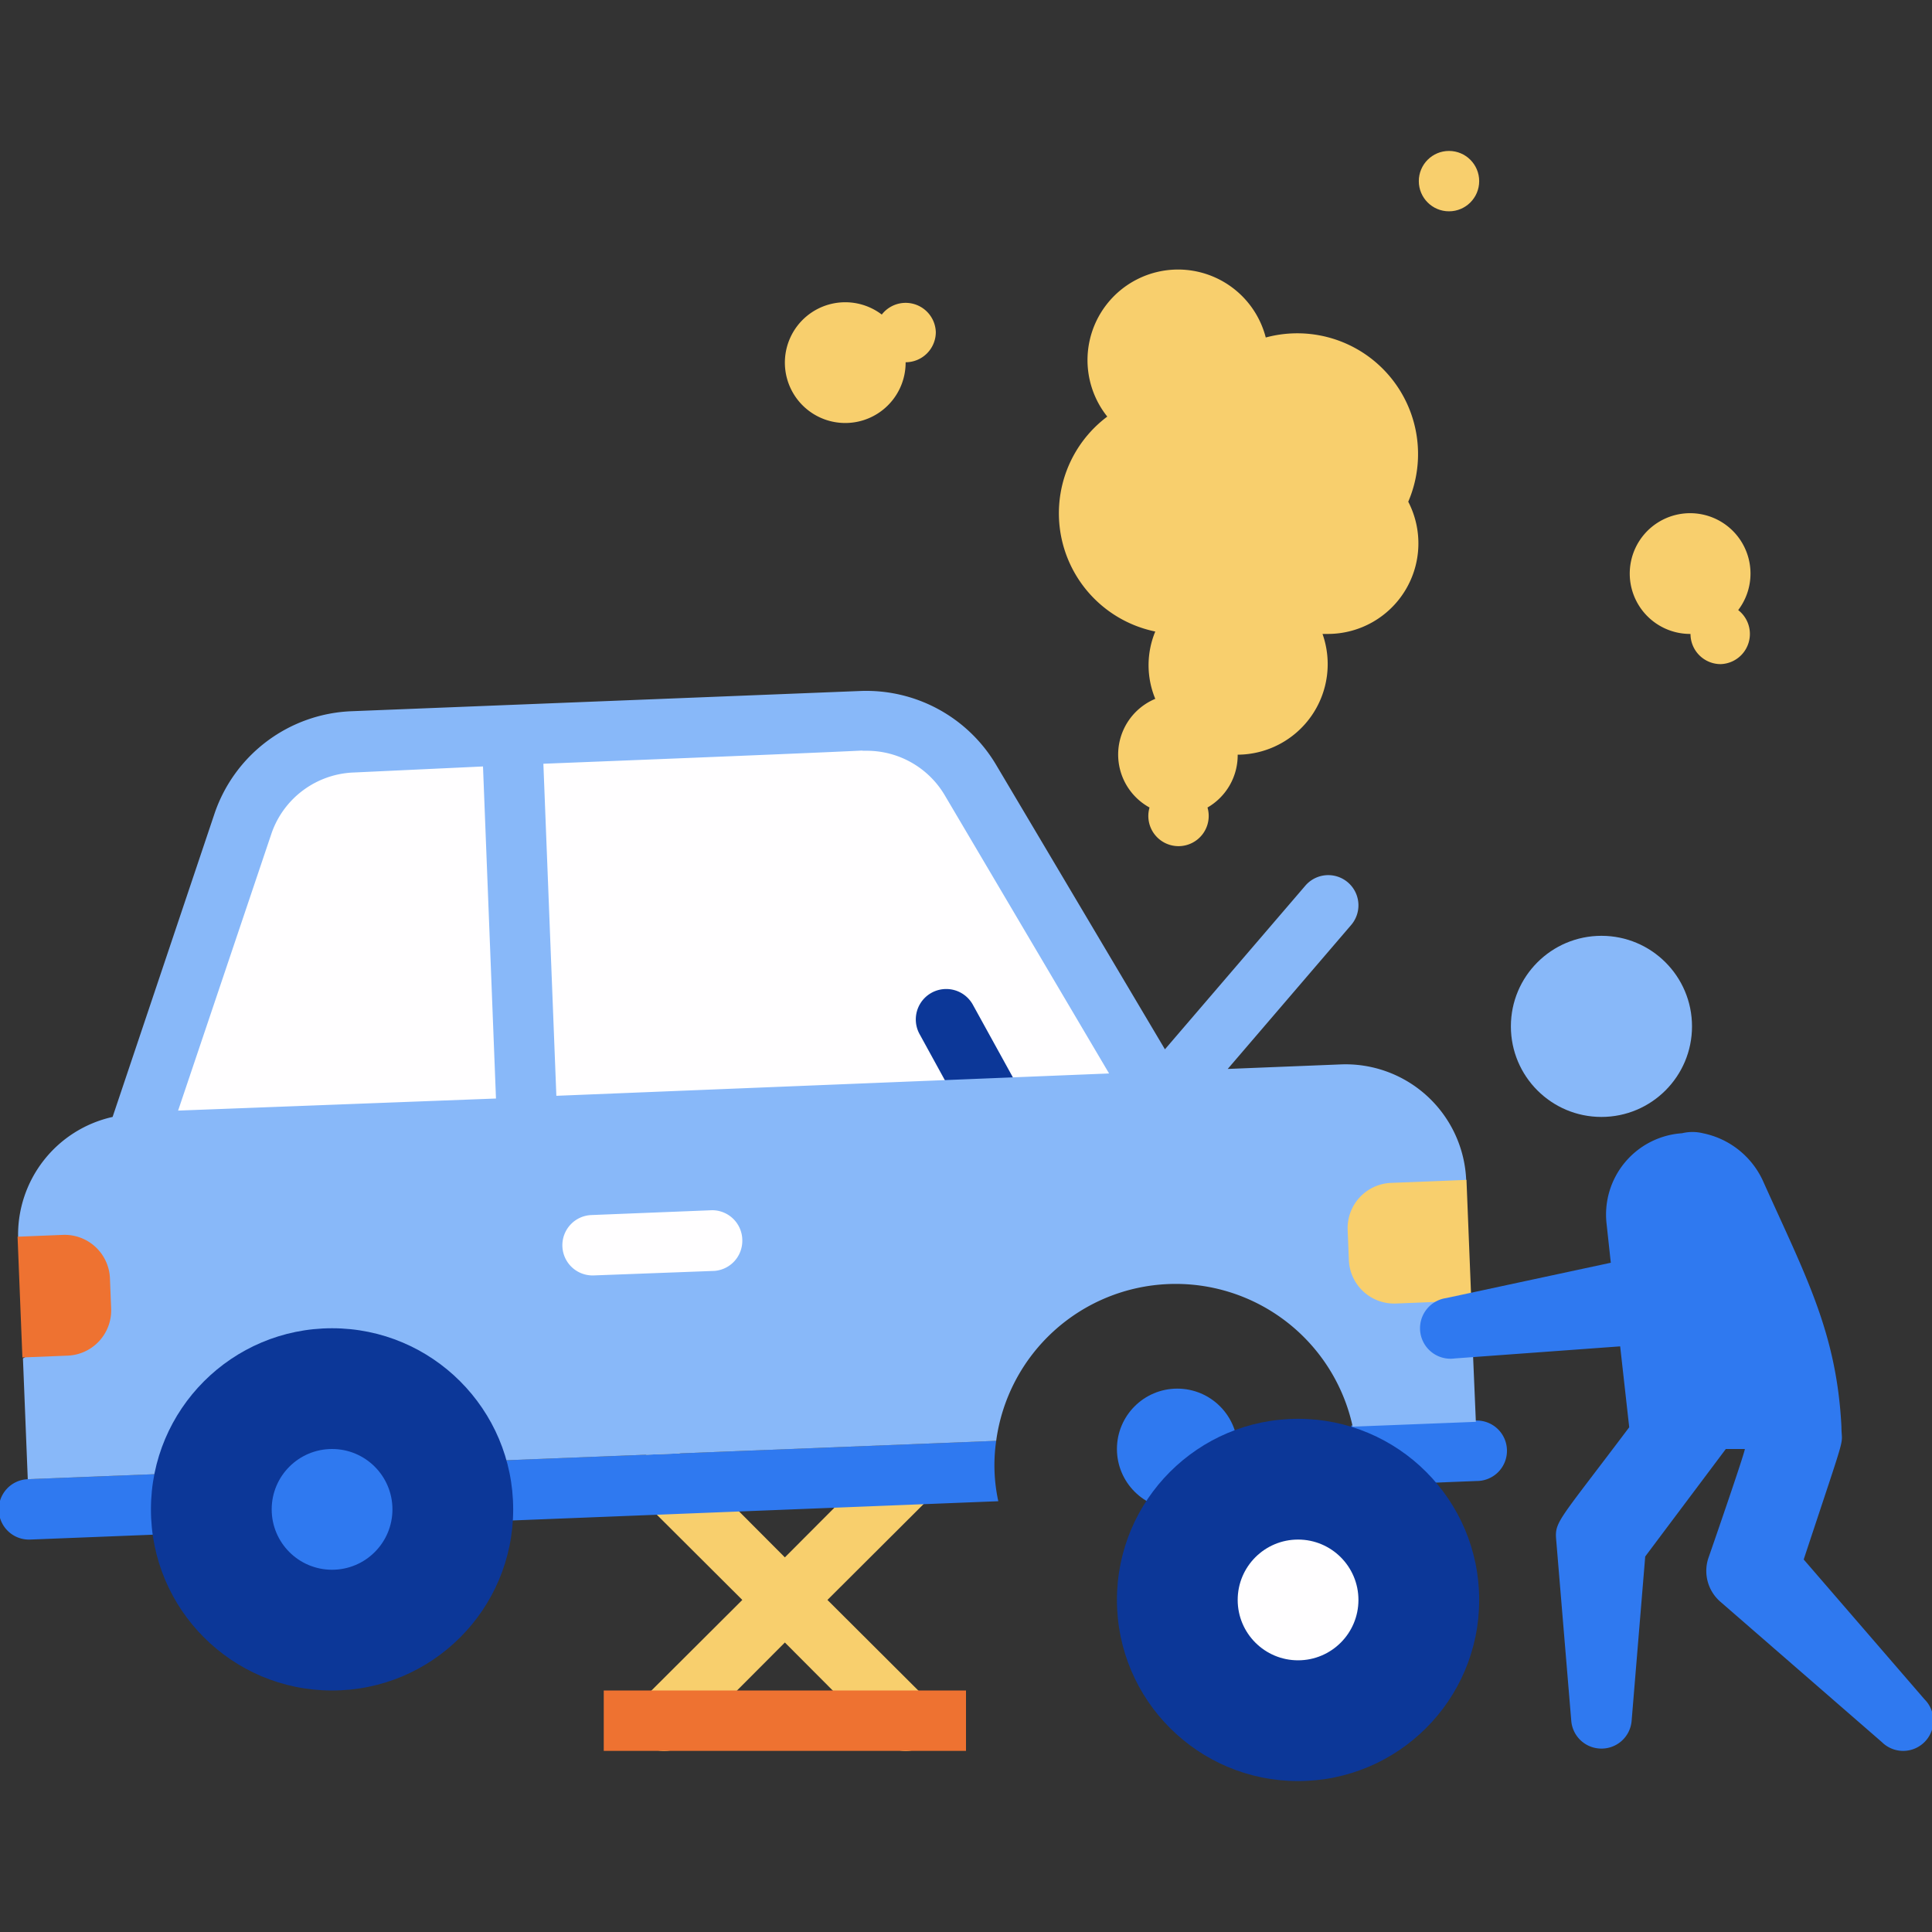 <svg height="512" viewBox="0 0 64 64" width="512" xmlns="http://www.w3.org/2000/svg"><rect x="0" y="0" width="64" height="64" fill="#333333" stroke="none"/><g id="_27._Car_Repair" data-name="27. Car Repair"><path d="m27.41 53 3.3-3.29a1 1 0 0 0 -1.42-1.42l-3.29 3.3-3.29-3.3a1 1 0 0 0 -1.42 1.42l3.3 3.29-3.3 3.29a1 1 0 0 0 1.42 1.42l3.29-3.3 3.29 3.3a1 1 0 0 0 1.42-1.42z" fill="#f8cf6d"/><path d="m20 56h12v2h-12z" fill="#ee7231"/><path d="m4.48 37.85 3.6-10.58a4 4 0 0 1 3.63-2.71l16.85-.67a4 4 0 0 1 3.6 2l6.3 10.66z" fill="#fffeff"/><path d="m33.5 38.7a1 1 0 0 1 -.88-.51l-2.15-3.92a1 1 0 0 1 1.75-1l2.16 3.92a1 1 0 0 1 -.88 1.51z" fill="#0c3798"/><path d="m33 47.73a5.61 5.61 0 0 0 .07 2l-32.07 1.27a1 1 0 1 1 -.08-2z" fill="#2f79f0"/><path d="m49.92 48.06a1 1 0 0 1 -1 1l-4.08.16a5.87 5.87 0 0 0 -.08-2l4.08-.16a1 1 0 0 1 1.08 1z" fill="#2f79f0"/><path d="m48.72 43.1a2.49 2.49 0 0 1 -.15-4 4 4 0 0 0 -4.16-3.84l-3.74.15 4.09-4.77a1 1 0 1 0 -1.52-1.3l-4.65 5.42-5.59-9.42a5 5 0 0 0 -4.5-2.45l-16.85.67a5 5 0 0 0 -4.54 3.38l-3.38 10.06a4 4 0 0 0 -3.13 4s2.22 2.81.16 4l.16 4 32.08-1.27a6 6 0 0 1 11.81-.47l4.08-.16zm-42.82-6.31 3.1-9.2a3 3 0 0 1 2.72-2l4.28-.2.43 11zm12.53-.49-.43-11c14.7-.58 9.64-.43 10.72-.43a3 3 0 0 1 2.58 1.48l5.44 9.21z" fill="#88b8f9"/><circle cx="11" cy="50" fill="#0c3798" r="6"/><circle cx="11" cy="50" fill="#2f79f0" r="2"/><circle cx="39" cy="48" fill="#2f79f0" r="2"/><path d="m2.18 40.95h1.5a0 0 0 0 1 0 0v4a0 0 0 0 1 0 0h-1.5a1.5 1.5 0 0 1 -1.5-1.5v-1a1.5 1.5 0 0 1 1.5-1.5z" fill="#ee7231" transform="matrix(-1 .04 -.04 -1 6.06 85.77)"/><path d="m23.67 42.1-4 .15a1 1 0 1 1 -.08-2l4-.16a1 1 0 0 1 1 1 1 1 0 0 1 -.92 1.01z" fill="#fffeff"/><g fill="#f8cf6d"><path d="m29.21 10.42a2 2 0 1 0 .79 1.58 1 1 0 0 0 1-1 1 1 0 0 0 -1.79-.58z"/><path d="m57.58 20.21a2 2 0 1 0 -1.58.79 1 1 0 0 0 1 1 1 1 0 0 0 .58-1.79z"/><circle cx="48" cy="6" r="1"/><path d="m46.65 16.62a3 3 0 0 1 -2.65 4.38h-.19a3 3 0 0 1 -2.81 4 2 2 0 0 1 -1 1.75 1 1 0 1 1 -1.92 0 2 2 0 0 1 .19-3.6 2.91 2.91 0 0 1 0-2.23 4 4 0 0 1 -1.59-7.12 3 3 0 1 1 5.25-2.62 4 4 0 0 1 4.72 5.44z"/><path d="m46.15 39.19h2.5a0 0 0 0 1 0 0v4a0 0 0 0 1 0 0h-2.5a1.5 1.5 0 0 1 -1.5-1.5v-1a1.5 1.5 0 0 1 1.5-1.5z" transform="matrix(.999 -.04 .04 .999 -1.59 1.88)"/></g><circle cx="53.05" cy="34" fill="#88b8f9" r="3"/><path d="m63.75 56.29-4-4.63c1.5-4.54 1.25-3.66 1.25-4.4-.16-3.13-1.19-5-2.59-8.12a2.8 2.8 0 0 0 -2-1.6 1.46 1.46 0 0 0 -.69 0 2.7 2.7 0 0 0 -2.5 3l.14 1.29-5.45 1.17a1 1 0 0 0 .28 2l5.48-.4.3 2.68c-2.34 3.11-2.47 3.12-2.42 3.72l.5 6a1 1 0 0 0 .91.92 1 1 0 0 0 1.09-.92l.45-5.44 2.67-3.56h.63c0 .13-1.16 3.48-1.21 3.62a1.35 1.35 0 0 0 .4 1.44l5.35 4.65a1 1 0 0 0 1.41-1.42z" fill="#2f79f0"/><circle cx="43" cy="53" fill="#0c3798" r="6"/><circle cx="43" cy="53" fill="#fffeff" r="2"/></g></svg>